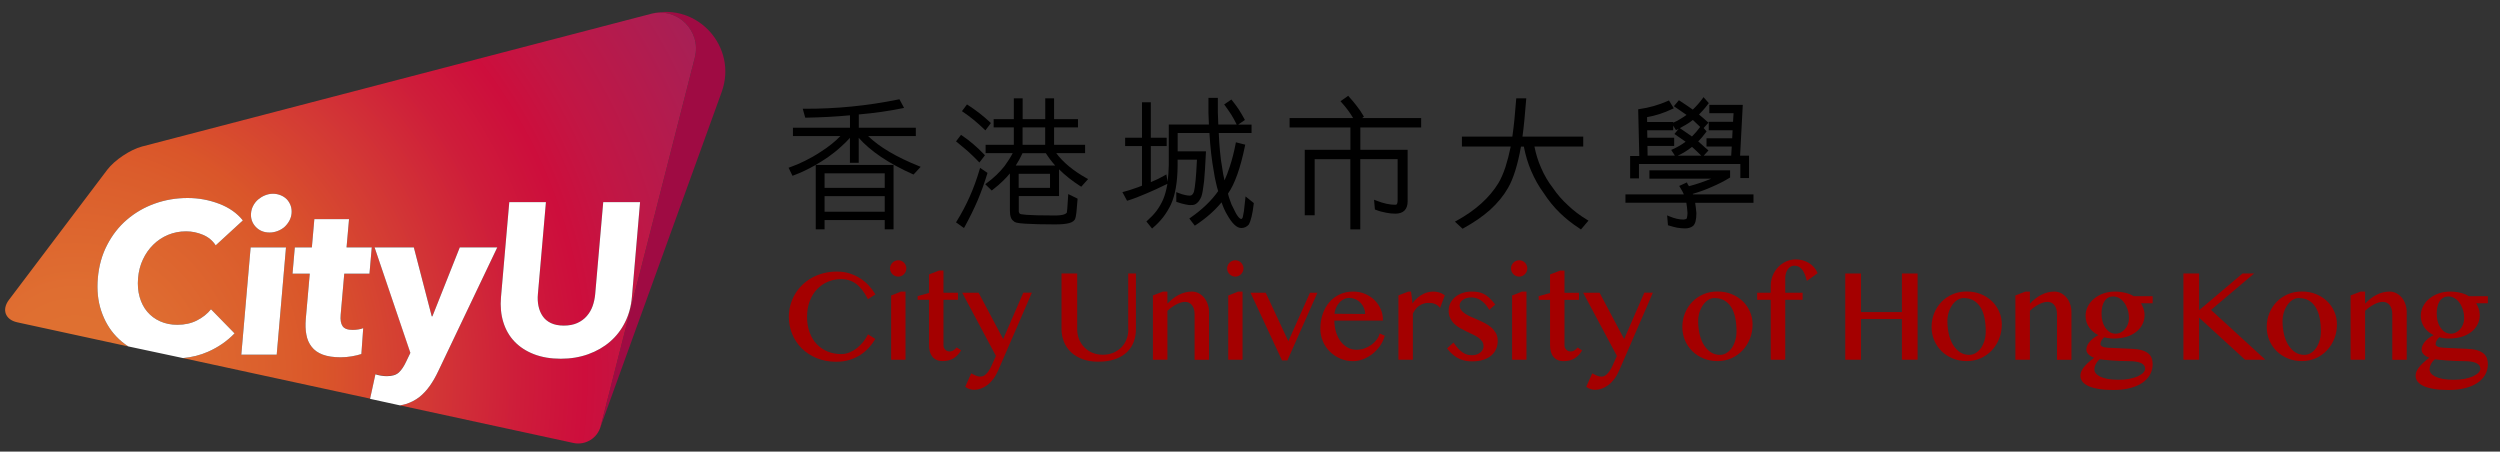 <svg width="382" height="69" xmlns="http://www.w3.org/2000/svg" xmlns:xlink="http://www.w3.org/1999/xlink" xml:space="preserve" overflow="hidden"><rect width="100%" height="100%" fill="#333333" stroke="none"/><defs><radialGradient cx="37.374" cy="117.115" r="169.613" gradientUnits="userSpaceOnUse" spreadMethod="pad" id="fill0" gradientTransform="matrix(0.861 0 0 0.861 -1.786 -14.262)"><stop offset="0" stop-color="#E07332"/><stop offset="0.09" stop-color="#DF6E31"/><stop offset="0.218" stop-color="#DB5D2C"/><stop offset="0.258" stop-color="#DA562A"/><stop offset="0.366" stop-color="#D33935"/><stop offset="0.464" stop-color="#CE1D3A"/><stop offset="0.533" stop-color="#CD0E3C"/><stop offset="0.591" stop-color="#C21644"/><stop offset="0.744" stop-color="#A62056"/><stop offset="1" stop-color="#A62056"/></radialGradient></defs><g transform="translate(-272 -120)"><path d="M151.583 50.062 158.87 50.062 158.87 48.794 150.155 48.794 150.155 46.767C152.551 46.558 154.717 46.248 156.783 45.829L157.073 45.769 156.364 44.452 156.205 44.482C151.473 45.45 146.651 45.919 141.88 45.899L141.59 45.899 141.97 47.257 142.139 47.257C144.465 47.217 146.711 47.097 148.808 46.897L148.808 48.794 140.093 48.794 140.093 50.062 147.34 50.062C146.562 50.88 145.563 51.679 144.355 52.447 143.487 53.017 142.688 53.466 141.93 53.835 141.181 54.214 140.412 54.534 139.654 54.803L139.424 54.883 140.023 56.111 140.213 56.041C141.301 55.642 142.429 55.103 143.577 54.454L143.577 64.267 144.924 64.267 144.924 62.859 154.118 62.859 154.118 64.267 155.466 64.267 155.466 54.454 143.567 54.454C144.176 54.105 144.795 53.715 145.414 53.296 146.132 52.797 146.821 52.248 147.46 51.659 147.979 51.2 148.418 50.761 148.798 50.331L148.798 54.135 150.145 54.135 150.145 50.331C151.942 52.358 154.717 54.224 158.381 55.861L158.52 55.921 159.609 54.743 159.319 54.624C155.895 53.256 153.29 51.719 151.583 50.062ZM144.924 57.948 144.924 55.732 154.118 55.732 154.118 57.948 144.924 57.948ZM154.118 59.206 154.118 61.591 144.924 61.591 144.924 59.206 154.118 59.206Z" transform="matrix(1 0 0 1.003 253.069 90.581)"/><path d="M169.321 49.023 169.501 49.193 170.34 48.075 170.2 47.945C169.182 46.997 168.094 46.149 166.856 45.35L166.686 45.24 165.917 46.268 166.107 46.398C167.165 47.107 168.253 47.995 169.321 49.023Z" transform="matrix(1 0 0 1.003 253.069 90.581)"/><path d="M180.322 52.657 184.734 52.657 184.734 51.389 179.993 51.389 179.993 48.744 183.646 48.744 183.646 47.476 179.993 47.476 179.993 44.312 178.645 44.312 178.645 47.476 175.191 47.476 175.191 44.312 173.843 44.312 173.843 47.476 170.759 47.476 170.759 48.744 173.843 48.744 173.843 51.389 169.531 51.389 169.531 52.657 173.674 52.657C173.354 53.276 172.945 53.925 172.446 54.604 171.697 55.562 170.769 56.45 169.681 57.239L169.471 57.389 170.469 58.357 170.619 58.237C171.258 57.748 171.767 57.299 172.236 56.84 172.576 56.51 172.915 56.151 173.244 55.752L173.244 61.382C173.244 61.821 173.284 62.14 173.384 62.43 173.474 62.699 173.634 62.909 173.863 63.049 173.973 63.209 174.313 63.328 175.57 63.408 176.688 63.478 178.266 63.518 180.112 63.518 181.071 63.518 181.779 63.458 182.298 63.318 182.828 63.179 183.157 62.919 183.237 62.59 183.287 62.49 183.317 62.31 183.397 61.761L183.407 61.701C183.446 61.252 183.506 60.613 183.576 59.745L183.586 59.595 182.159 58.896 182.139 59.225C182.049 60.853 181.969 61.631 181.949 61.701 181.829 61.911 181.42 62.16 180.122 62.16 175.65 62.16 174.882 61.981 174.772 61.901 174.702 61.831 174.662 61.771 174.632 61.681 174.612 61.631 174.582 61.522 174.602 61.312L174.602 59.196 180.751 59.196 180.751 55.123C181.67 56.031 182.748 56.89 183.986 57.678L184.145 57.778 185.193 56.61 184.954 56.48C182.917 55.342 181.36 54.055 180.322 52.657ZM178.635 48.744 178.635 51.389 175.181 51.389 175.181 48.744 178.635 48.744ZM174.582 57.948 174.582 55.812 179.374 55.812 179.374 57.948 174.582 57.948ZM174.143 54.544C174.522 53.955 174.872 53.326 175.171 52.667L178.735 52.667C179.144 53.316 179.623 53.945 180.162 54.544L174.143 54.544Z" transform="matrix(1 0 0 1.003 253.069 90.581)"/><path d="M169.82 55.672 168.692 54.903 168.603 55.193C167.774 58.028 166.596 60.663 165.119 63.029L165.009 63.209 166.227 64.067 166.347 63.857C167.125 62.44 167.764 61.132 168.313 59.864 168.882 58.507 169.371 57.149 169.771 55.842L169.82 55.672Z" transform="matrix(1 0 0 1.003 253.069 90.581)"/><path d="M166.796 52.348C167.405 52.887 167.974 53.466 168.403 53.905L168.583 54.085 169.431 52.987 169.301 52.847C168.233 51.739 167.105 50.77 165.947 49.992L165.778 49.872 165.009 50.87 165.179 51C165.718 51.439 166.257 51.889 166.796 52.348Z" transform="matrix(1 0 0 1.003 253.069 90.581)"/><path d="M209.201 59.725C209.121 60.483 209.061 61.072 209.001 61.511 208.922 61.971 208.852 62.31 208.822 62.44 208.792 62.51 208.702 62.689 208.602 62.689 208.472 62.689 208.303 62.57 208.113 62.33 207.883 62.041 207.634 61.591 207.364 60.992 207.175 60.663 207.025 60.324 206.915 59.954 206.765 59.585 206.656 59.206 206.566 58.826L206.576 58.816C207.604 57.359 208.472 54.923 209.161 51.569L209.201 51.369 207.774 51.01 207.734 51.24C207.484 52.527 207.195 53.655 206.845 54.703 206.586 55.502 206.316 56.211 206.037 56.81 205.887 56.201 205.767 55.562 205.677 54.863 205.537 54.135 205.428 53.316 205.338 52.308 205.258 51.449 205.198 50.561 205.158 49.593L210.169 49.593 210.169 48.315 208.123 48.315 209.151 47.606 209.061 47.436C208.802 46.937 208.492 46.458 208.203 45.989 207.943 45.59 207.624 45.17 207.215 44.651L207.085 44.492 205.987 45.24 206.116 45.42C206.496 45.939 206.785 46.358 207.065 46.788 207.374 47.267 207.624 47.766 207.843 48.195L207.893 48.305 205.088 48.305C205.018 47.197 204.998 45.939 205.018 44.462L205.018 44.242 203.581 44.242 203.581 44.462C203.561 45.909 203.581 47.167 203.651 48.305L197.522 48.305 197.522 54.474C197.502 55.372 197.442 56.221 197.342 57.019L197.152 55.901 196.873 56.061C196.244 56.431 195.545 56.77 194.776 57.079L194.776 51.579 197.202 51.579 197.202 50.311 194.776 50.311 194.776 44.911 193.429 44.911 193.429 50.311 190.853 50.311 190.853 51.579 193.429 51.579 193.429 57.618C193.05 57.778 192.63 57.928 192.191 58.068 191.712 58.237 191.203 58.407 190.704 58.527L190.434 58.597 191.143 59.914 191.313 59.864C192.081 59.635 192.96 59.295 194.078 58.816 194.956 58.457 195.934 58.008 197.242 57.369L197.302 57.339C197.302 57.369 197.292 57.399 197.292 57.439 197.142 58.307 196.933 59.066 196.673 59.685 196.384 60.344 196.034 60.943 195.635 61.472 195.226 62.001 194.776 62.47 194.257 62.929L194.098 63.069 194.966 64.147 195.136 63.997C195.685 63.538 196.174 63.029 196.653 62.43 197.122 61.821 197.522 61.162 197.851 60.473 198.51 59.036 198.849 57.069 198.869 54.624L198.869 53.655 201.824 53.655C201.754 55.093 201.694 56.021 201.624 56.73 201.535 57.598 201.455 58.207 201.375 58.507 201.285 58.786 201.105 59.126 200.776 59.126 200.626 59.136 200.387 59.136 200.037 59.046 199.708 58.976 199.358 58.876 198.969 58.716L198.67 58.597 198.67 60.074 198.809 60.124C199.229 60.274 199.658 60.394 200.067 60.473 200.407 60.553 200.736 60.593 200.956 60.563 201.305 60.593 201.624 60.473 201.854 60.244 202.084 60.054 202.293 59.755 202.493 59.295 202.643 58.886 202.772 58.177 202.912 56.969 203.012 55.961 203.092 54.624 203.192 52.617L203.202 52.388 198.879 52.388 198.879 49.593 203.731 49.593C203.86 51.799 204.09 53.805 204.419 55.552 204.499 56.061 204.589 56.61 204.719 57.119 204.819 57.598 204.939 58.038 205.068 58.447 204.04 59.904 202.653 61.232 200.846 62.49L200.656 62.62 201.495 63.708 201.664 63.598C203.242 62.56 204.529 61.422 205.587 60.154 205.827 60.863 206.107 61.492 206.436 62.041 207.205 63.398 207.913 64.067 208.602 64.067 209.061 64.067 209.451 63.887 209.77 63.508 209.91 63.248 210.04 62.869 210.169 62.35 210.299 61.841 210.409 61.192 210.499 60.383L210.509 60.264 209.251 59.255 209.201 59.725Z" transform="matrix(1 0 0 1.003 253.069 90.581)"/><path d="M227.339 47.107 227.239 46.937C226.96 46.448 226.62 45.959 226.221 45.45 225.892 45.021 225.522 44.581 225.063 44.072L224.943 43.922 223.755 44.751 223.925 44.941C224.624 45.709 225.213 46.508 225.692 47.317L215.979 47.317 215.979 48.754 225.273 48.754 225.273 52.148 218.295 52.148 218.295 62.13 219.812 62.13 219.812 53.586 225.263 53.586 225.263 64.277 226.78 64.277 226.78 53.575 232.49 53.575 232.49 59.825C232.49 60.254 232.39 60.413 232.34 60.463 232.31 60.493 232.26 60.523 232.131 60.523 231.292 60.533 230.324 60.324 229.216 59.884L228.886 59.755 229.016 61.242 229.146 61.292C229.635 61.492 230.144 61.631 230.713 61.731 231.182 61.831 231.661 61.881 232.141 61.881 233.368 61.881 234.017 61.232 234.017 60.004L234.017 52.148 226.79 52.148 226.79 48.754 236.084 48.754 236.084 47.317 227.06 47.317 227.339 47.107Z" transform="matrix(1 0 0 1.003 253.069 90.581)"/><path d="M258.544 60.633C257.646 59.815 256.877 58.946 256.208 57.958 255.489 57.029 254.88 56.001 254.411 54.903 253.952 53.875 253.623 52.807 253.393 51.659L260.85 51.659 260.85 50.142 251.566 50.142C251.776 48.594 251.956 46.767 252.125 44.551L252.145 44.312 250.618 44.312 250.598 44.511C250.538 45.24 250.478 45.929 250.418 46.588 250.388 46.937 250.358 47.267 250.329 47.596 250.239 48.435 250.139 49.323 250.019 50.142L242.313 50.142 242.313 51.659 249.77 51.659C249.54 52.777 249.27 53.825 248.961 54.793 248.622 55.792 248.262 56.61 247.893 57.219 246.525 59.455 244.379 61.382 241.514 62.949L241.245 63.099 242.412 64.177 242.552 64.097C244.159 63.218 245.487 62.3 246.615 61.302 247.753 60.274 248.681 59.146 249.36 57.958 250.159 56.59 250.828 54.474 251.337 51.669L251.776 51.669C252.035 53.017 252.405 54.224 252.884 55.342 253.443 56.64 254.072 57.748 254.791 58.716 255.539 59.864 256.348 60.863 257.266 61.751 258.145 62.61 259.143 63.398 260.341 64.177L260.501 64.287 261.649 62.939 261.429 62.809C260.331 62.15 259.373 61.422 258.544 60.633Z" transform="matrix(1 0 0 1.003 253.069 90.581)"/><path d="M286.874 58.946 277.61 58.946C277.61 58.926 277.6 58.916 277.6 58.896L277.59 58.866C278.659 58.547 279.607 58.207 280.485 57.808 281.494 57.379 282.382 56.93 283.191 56.431L283.29 56.371 283.29 55.282 270.962 55.282 270.962 56.55 280.405 56.55C279.327 56.999 278.189 57.389 277.001 57.698 276.982 57.668 276.971 57.638 276.952 57.608L276.922 57.559C276.862 57.489 276.812 57.409 276.782 57.329L276.692 57.119 275.514 57.658 275.644 57.868C275.704 57.978 275.774 58.088 275.834 58.197 275.893 58.307 275.963 58.427 276.023 58.517 276.093 58.666 276.163 58.806 276.223 58.946L267.299 58.946 267.299 60.214 276.602 60.214 276.702 60.893C276.742 61.202 276.762 61.522 276.782 61.801 276.762 62.1 276.742 62.32 276.702 62.47 276.662 62.63 276.622 62.669 276.622 62.669 276.622 62.669 276.622 62.669 276.622 62.669 276.562 62.699 276.492 62.719 276.413 62.739 276.353 62.759 276.253 62.779 276.163 62.779 275.514 62.779 274.805 62.62 273.997 62.28L273.667 62.14 273.797 63.648 273.937 63.688C274.346 63.817 274.755 63.927 275.185 64.017 275.654 64.087 276.053 64.127 276.413 64.127 276.892 64.127 277.291 64.007 277.62 63.758 277.97 63.458 278.139 62.829 278.139 61.811L278.129 61.691C278.11 61.462 278.09 61.202 278.05 60.932L278.03 60.783C278 60.603 277.98 60.413 277.95 60.224L286.864 60.224 286.864 58.946Z" transform="matrix(1 0 0 1.003 253.069 90.581)"/><path d="M269.345 54.314 284.858 54.314 284.858 56.46 286.185 56.46 286.185 53.046 284.818 53.046 285.227 45.31 280.116 45.31 280.116 46.578 283.819 46.578 283.74 47.886 280.026 47.886 280.026 49.173 283.67 49.173 283.61 50.391 279.687 50.391 279.687 51.659 283.54 51.659 283.46 53.046 279.257 53.046 279.986 52.248 279.807 52.098C279.557 51.889 279.287 51.659 279.018 51.399 278.818 51.24 278.619 51.06 278.419 50.88 278.808 50.501 279.178 50.052 279.597 49.483L279.697 49.343 279.247 48.834 279.986 48.015 279.807 47.866C279.567 47.666 279.347 47.466 279.128 47.267L279.078 47.227C278.888 47.087 278.718 46.937 278.539 46.778 278.748 46.568 278.968 46.338 279.168 46.109 279.447 45.809 279.697 45.48 279.926 45.18L280.036 45.041 279.228 44.132 279.068 44.352C278.659 44.921 278.169 45.47 277.59 46.029 277.031 45.63 276.413 45.22 275.624 44.701L275.464 44.601 274.696 45.51 274.905 45.65C275.314 45.919 275.724 46.209 276.153 46.508L276.632 46.837C276.323 47.067 276.053 47.237 275.784 47.396 275.414 47.646 275.015 47.846 274.616 48.015L274.596 48.025 274.596 47.916 270.613 47.916 270.603 47.177C271.202 47.077 271.831 46.917 272.509 46.708 273.158 46.498 273.807 46.239 274.466 45.929L274.686 45.829 273.947 44.631 273.777 44.711C272.37 45.33 270.912 45.739 269.435 45.949L269.245 45.979 269.415 53.096 268.017 53.096 268.017 56.51 269.365 56.51 269.365 54.314ZM277.6 47.606C277.96 47.955 278.339 48.305 278.718 48.664 278.339 49.193 277.92 49.672 277.461 50.122 277.191 49.942 276.932 49.762 276.662 49.573 276.343 49.353 276.033 49.133 275.704 48.914L275.604 48.854C275.893 48.704 276.193 48.534 276.502 48.355 276.922 48.115 277.281 47.866 277.6 47.606ZM277.471 51.709C277.68 51.918 277.9 52.108 278.119 52.298 278.359 52.537 278.629 52.807 278.888 53.046L275.284 53.046C276.033 52.717 276.752 52.268 277.471 51.709ZM274.576 48.445 275.015 49.153 275.195 49.074C275.275 49.033 275.354 48.994 275.434 48.954L274.785 49.742 275.434 50.191C275.774 50.431 276.133 50.671 276.492 50.92 275.913 51.359 275.255 51.739 274.516 52.068L274.286 52.168 274.855 53.036 274.855 53.036 270.683 53.036 270.663 51.559 274.745 51.559 274.745 50.311 270.643 50.311 270.623 49.173 274.596 49.173 274.596 48.445Z" transform="matrix(1 0 0 1.003 253.069 90.581)"/><path d="M151.513 80.358C151.333 80.718 151.104 81.067 150.824 81.416 150.544 81.766 150.225 82.075 149.876 82.355 149.526 82.634 149.137 82.854 148.728 83.024 148.318 83.193 147.899 83.273 147.46 83.273 146.721 83.273 146.022 83.143 145.394 82.884 144.765 82.624 144.206 82.255 143.746 81.776 143.277 81.297 142.908 80.698 142.648 79.989 142.379 79.29 142.249 78.482 142.249 77.603 142.249 76.715 142.389 75.906 142.658 75.197 142.928 74.489 143.307 73.88 143.776 73.391 144.246 72.901 144.805 72.512 145.434 72.253 146.062 71.983 146.751 71.853 147.48 71.853 148.318 71.853 149.077 72.093 149.716 72.552 150.365 73.021 150.964 73.78 151.493 74.808L151.553 74.918 152.691 74.169 152.631 74.079C152.361 73.64 152.032 73.211 151.663 72.812 151.283 72.402 150.844 72.043 150.365 71.734 149.886 71.424 149.337 71.174 148.748 70.985 148.159 70.795 147.51 70.705 146.811 70.705 146.082 70.705 145.394 70.785 144.745 70.955 144.106 71.125 143.507 71.364 142.958 71.664 142.419 71.973 141.92 72.342 141.49 72.762 141.061 73.181 140.692 73.66 140.392 74.169 140.093 74.678 139.863 75.227 139.704 75.816 139.544 76.395 139.464 77.004 139.464 77.613 139.464 78.531 139.644 79.42 139.983 80.239 140.333 81.067 140.822 81.796 141.451 82.415 142.079 83.034 142.848 83.533 143.727 83.892 144.605 84.251 145.603 84.441 146.681 84.441 147.43 84.441 148.119 84.351 148.728 84.162 149.337 83.982 149.886 83.722 150.375 83.413 150.854 83.103 151.293 82.734 151.663 82.335 152.032 81.936 152.351 81.506 152.621 81.067L152.681 80.967 151.563 80.258 151.513 80.358Z" fill="#A40000" transform="matrix(1 0 0 1.003 253.069 90.581)"/><path d="M155.096 74.349 155.096 84.132 157.293 84.132 157.293 73.75 156.604 73.75Z" fill="#A40000" transform="matrix(1 0 0 1.003 253.069 90.581)"/><path d="M157.063 69.348C156.953 69.238 156.813 69.148 156.664 69.078 156.364 68.948 155.995 68.948 155.695 69.078 155.546 69.138 155.416 69.228 155.296 69.348 155.186 69.457 155.096 69.597 155.027 69.747 154.967 69.897 154.927 70.056 154.927 70.226 154.927 70.396 154.957 70.556 155.027 70.705 155.086 70.855 155.176 70.985 155.296 71.105 155.406 71.214 155.546 71.304 155.695 71.374 155.845 71.434 156.005 71.474 156.175 71.474 156.344 71.474 156.504 71.444 156.654 71.374 156.803 71.314 156.933 71.224 157.053 71.105 157.163 70.995 157.253 70.855 157.323 70.705 157.382 70.556 157.422 70.396 157.422 70.226 157.422 70.056 157.392 69.897 157.323 69.747 157.263 69.597 157.173 69.468 157.063 69.348Z" fill="#A40000" transform="matrix(1 0 0 1.003 253.069 90.581)"/><path d="M165.039 82.335C164.909 82.484 164.759 82.614 164.59 82.724 164.31 82.894 163.941 82.924 163.661 82.804 163.542 82.754 163.442 82.684 163.362 82.604 163.282 82.514 163.212 82.415 163.162 82.295 163.112 82.175 163.092 82.055 163.092 81.915L163.092 75.008 165.308 75.008 165.308 73.93 163.092 73.93 163.092 70.546 162.414 70.546 160.886 71.135 160.886 73.96 159.149 74.439 159.149 75.008 160.886 75.008 160.886 81.915C160.886 82.265 160.926 82.594 161.006 82.884 161.086 83.183 161.216 83.443 161.385 83.653 161.555 83.872 161.775 84.042 162.034 84.162 162.294 84.281 162.603 84.341 162.953 84.341 163.611 84.341 164.18 84.201 164.63 83.922 165.079 83.642 165.448 83.263 165.728 82.794L165.788 82.704 165.119 82.255 165.039 82.335Z" fill="#A40000" transform="matrix(1 0 0 1.003 253.069 90.581)"/><path d="M172.216 80.987 168.463 73.93 165.957 73.93 171.108 83.553 170.459 85C170.38 85.18 170.29 85.369 170.17 85.569 170.06 85.769 169.93 85.958 169.781 86.128 169.641 86.298 169.481 86.438 169.311 86.547 169.012 86.737 168.633 86.727 168.353 86.657 168.223 86.627 168.104 86.587 167.994 86.537 167.884 86.487 167.784 86.438 167.694 86.388 167.594 86.338 167.505 86.288 167.425 86.258L167.325 86.218 166.417 88.254 166.486 88.304C166.646 88.434 166.846 88.534 167.075 88.604 167.305 88.684 167.545 88.713 167.794 88.713 168.114 88.713 168.453 88.654 168.792 88.534 169.132 88.414 169.471 88.234 169.791 87.995 170.11 87.755 170.409 87.446 170.689 87.086 170.968 86.727 171.218 86.288 171.438 85.799L176.599 73.92 175.291 73.92 172.216 80.987Z" fill="#A40000" transform="matrix(1 0 0 1.003 253.069 90.581)"/><path d="M191.343 79.49C191.343 80.029 191.253 80.538 191.073 80.997 190.893 81.466 190.634 81.876 190.294 82.225 189.955 82.574 189.546 82.854 189.067 83.064 188.587 83.263 188.048 83.373 187.449 83.373 186.86 83.373 186.311 83.273 185.832 83.064 185.353 82.864 184.934 82.574 184.594 82.225 184.255 81.876 183.995 81.456 183.806 80.997 183.626 80.528 183.526 80.019 183.526 79.49L183.526 70.995 181.131 70.995 181.131 79.43C181.131 80.119 181.25 80.768 181.49 81.376 181.729 81.985 182.099 82.514 182.568 82.974 183.037 83.423 183.636 83.782 184.325 84.042 185.024 84.301 185.822 84.431 186.731 84.431 187.739 84.431 188.617 84.301 189.336 84.042 190.065 83.782 190.664 83.423 191.133 82.974 191.602 82.525 191.951 81.995 192.171 81.396 192.391 80.808 192.5 80.159 192.5 79.49L192.5 70.995 191.323 70.995 191.323 79.49Z" fill="#A40000" transform="matrix(1 0 0 1.003 253.069 90.581)"/><path d="M202.912 74.668C202.673 74.389 202.393 74.159 202.084 73.999 201.764 73.84 201.425 73.75 201.055 73.75 200.377 73.75 199.688 73.92 199.029 74.259 198.44 74.558 197.871 75.008 197.312 75.587L197.312 73.75 196.633 73.75 195.096 74.339 195.096 84.132 197.312 84.132 197.312 76.685C197.522 76.485 197.731 76.305 197.961 76.146 198.19 75.976 198.43 75.826 198.67 75.707 198.909 75.587 199.139 75.487 199.368 75.417 199.838 75.277 200.257 75.287 200.586 75.437 200.766 75.517 200.916 75.637 201.045 75.796 201.175 75.956 201.285 76.156 201.355 76.385 201.425 76.625 201.465 76.904 201.465 77.224L201.465 84.142 203.671 84.142 203.671 76.884C203.671 76.455 203.601 76.056 203.471 75.677 203.331 75.277 203.142 74.948 202.912 74.668Z" fill="#A40000" transform="matrix(1 0 0 1.003 253.069 90.581)"/><path d="M206.606 74.349 206.606 84.132 208.792 84.132 208.792 73.75 208.113 73.75Z" fill="#A40000" transform="matrix(1 0 0 1.003 253.069 90.581)"/><path d="M208.572 69.348C208.462 69.238 208.323 69.148 208.173 69.078 207.873 68.948 207.504 68.948 207.205 69.078 207.055 69.138 206.925 69.228 206.805 69.348 206.695 69.457 206.606 69.597 206.536 69.747 206.476 69.897 206.436 70.056 206.436 70.226 206.436 70.396 206.466 70.556 206.536 70.705 206.596 70.855 206.685 70.985 206.805 71.105 206.915 71.214 207.055 71.304 207.205 71.374 207.354 71.434 207.514 71.474 207.684 71.474 207.853 71.474 208.013 71.444 208.163 71.374 208.313 71.314 208.442 71.224 208.562 71.105 208.672 70.995 208.762 70.855 208.832 70.705 208.892 70.556 208.932 70.396 208.932 70.226 208.932 70.056 208.902 69.897 208.832 69.747 208.772 69.597 208.682 69.468 208.572 69.348Z" fill="#A40000" transform="matrix(1 0 0 1.003 253.069 90.581)"/><path d="M215.789 81.317 212.365 73.999 212.336 73.93 210.01 73.93 214.791 84.172 214.821 84.231 215.65 84.231 220.232 73.93 219.094 73.93Z" fill="#A40000" transform="matrix(1 0 0 1.003 253.069 90.581)"/><path d="M229.715 80.249C229.625 80.548 229.475 80.837 229.256 81.117 229.036 81.396 228.767 81.656 228.457 81.876 228.148 82.095 227.798 82.275 227.409 82.415 227.03 82.554 226.62 82.614 226.211 82.614 225.722 82.614 225.263 82.504 224.853 82.275 224.444 82.055 224.085 81.736 223.775 81.337 223.476 80.937 223.236 80.448 223.067 79.889 222.907 79.36 222.827 78.791 222.817 78.172L230.244 78.172 230.244 78.062C230.244 77.493 230.134 76.944 229.905 76.435 229.685 75.916 229.365 75.457 228.966 75.058 228.567 74.658 228.078 74.349 227.529 74.109 226.97 73.87 226.351 73.75 225.692 73.75 224.943 73.75 224.245 73.89 223.636 74.179 223.027 74.469 222.488 74.858 222.058 75.367 221.619 75.866 221.28 76.475 221.04 77.164 220.801 77.853 220.681 78.611 220.681 79.42 220.681 80.099 220.811 80.738 221.07 81.337 221.33 81.936 221.689 82.465 222.138 82.904 222.587 83.343 223.126 83.702 223.725 83.962 224.334 84.222 224.983 84.351 225.672 84.351 226.201 84.351 226.72 84.251 227.229 84.052 227.738 83.852 228.217 83.583 228.647 83.243 229.076 82.904 229.455 82.504 229.785 82.045 230.114 81.586 230.344 81.087 230.493 80.568L230.523 80.478 229.745 80.129 229.715 80.249ZM222.837 77.134C222.867 76.814 222.947 76.515 223.067 76.246 223.196 75.936 223.376 75.657 223.576 75.437 223.775 75.207 224.015 75.038 224.274 74.908 224.843 74.628 225.502 74.678 226.041 74.918 226.341 75.048 226.6 75.227 226.82 75.457 227.04 75.686 227.219 75.956 227.349 76.266 227.459 76.545 227.529 76.844 227.539 77.164L222.837 77.134Z" fill="#A40000" transform="matrix(1 0 0 1.003 253.069 90.581)"/><path d="M238.799 73.87C238.19 73.7 237.531 73.71 236.912 73.91 236.593 74.01 236.283 74.159 235.994 74.349 235.704 74.538 235.435 74.758 235.195 75.008 235.035 75.177 234.886 75.367 234.766 75.557L234.536 73.75 234.137 73.75 232.61 74.329 232.61 84.132 234.816 84.132 234.816 77.104C234.946 76.835 235.095 76.585 235.265 76.385 235.435 76.176 235.624 76.006 235.834 75.876 236.034 75.746 236.253 75.637 236.483 75.577 236.852 75.467 237.242 75.457 237.631 75.497 237.781 75.507 237.92 75.537 238.06 75.587 238.2 75.637 238.34 75.697 238.469 75.776 238.599 75.856 238.729 75.966 238.849 76.106L238.979 76.246 239.697 74.319 239.627 74.269C239.368 74.079 239.088 73.95 238.799 73.87Z" fill="#A40000" transform="matrix(1 0 0 1.003 253.069 90.581)"/><path d="M246.805 79.22C246.525 78.981 246.206 78.761 245.856 78.581 245.507 78.402 245.148 78.222 244.788 78.072L243.73 77.613C243.391 77.463 243.081 77.304 242.822 77.134 242.562 76.964 242.353 76.775 242.193 76.565 242.043 76.365 241.963 76.126 241.963 75.856 241.963 75.697 242.003 75.537 242.093 75.397 242.183 75.247 242.303 75.118 242.452 75.008 242.612 74.898 242.802 74.808 243.021 74.738 243.241 74.668 243.491 74.638 243.77 74.638 244.269 74.638 244.748 74.788 245.198 75.078 245.647 75.367 246.056 75.816 246.425 76.415L246.495 76.535 247.404 75.716 247.334 75.637C247.024 75.247 246.735 74.918 246.455 74.668 246.176 74.419 245.886 74.229 245.607 74.089 245.327 73.96 245.028 73.86 244.738 73.82 244.449 73.77 244.129 73.75 243.8 73.75 243.301 73.75 242.822 73.82 242.402 73.969 241.973 74.109 241.604 74.319 241.294 74.569 240.985 74.828 240.735 75.138 240.556 75.487 240.376 75.846 240.286 76.226 240.286 76.645 240.286 77.084 240.366 77.473 240.526 77.803 240.686 78.132 240.895 78.422 241.155 78.671 241.414 78.921 241.704 79.13 242.033 79.32 242.353 79.5 242.682 79.669 243.011 79.829 243.341 79.989 243.67 80.139 243.99 80.288 244.299 80.438 244.579 80.598 244.828 80.768 245.068 80.937 245.257 81.137 245.407 81.347 245.547 81.556 245.617 81.806 245.617 82.085 245.617 82.255 245.577 82.425 245.497 82.584 245.417 82.744 245.297 82.894 245.138 83.024 244.978 83.153 244.798 83.253 244.579 83.333 244.139 83.493 243.56 83.473 243.111 83.353 242.882 83.283 242.652 83.183 242.432 83.034 242.213 82.884 241.993 82.694 241.774 82.465 241.554 82.235 241.324 81.945 241.095 81.616L241.025 81.516 240.047 82.405 240.107 82.484C240.406 82.884 240.725 83.203 241.045 83.453 241.364 83.702 241.684 83.892 242.003 84.032 242.323 84.172 242.642 84.261 242.962 84.311 243.271 84.361 243.58 84.381 243.88 84.381 244.529 84.381 245.108 84.301 245.587 84.142 246.076 83.982 246.485 83.762 246.805 83.483 247.134 83.203 247.384 82.864 247.543 82.484 247.703 82.105 247.783 81.696 247.783 81.257 247.783 80.828 247.693 80.438 247.523 80.109 247.314 79.759 247.084 79.47 246.805 79.22Z" fill="#A40000" transform="matrix(1 0 0 1.003 253.069 90.581)"/><path d="M251.946 69.348C251.836 69.238 251.696 69.148 251.546 69.078 251.247 68.948 250.878 68.948 250.578 69.078 250.428 69.138 250.299 69.228 250.179 69.348 250.069 69.457 249.979 69.597 249.909 69.747 249.849 69.897 249.809 70.056 249.809 70.226 249.809 70.396 249.839 70.556 249.909 70.705 249.969 70.855 250.059 70.985 250.179 71.105 250.289 71.214 250.428 71.304 250.578 71.374 250.728 71.434 250.888 71.474 251.057 71.474 251.227 71.474 251.387 71.444 251.536 71.374 251.686 71.314 251.816 71.224 251.936 71.105 252.045 70.995 252.135 70.855 252.205 70.705 252.265 70.556 252.305 70.396 252.305 70.226 252.305 70.056 252.275 69.897 252.205 69.747 252.155 69.597 252.065 69.468 251.946 69.348Z" fill="#A40000" transform="matrix(1 0 0 1.003 253.069 90.581)"/><path d="M249.979 74.349 249.979 84.132 252.175 84.132 252.175 73.75 251.486 73.75Z" fill="#A40000" transform="matrix(1 0 0 1.003 253.069 90.581)"/><path d="M259.932 82.335C259.802 82.484 259.652 82.614 259.482 82.724 259.203 82.894 258.834 82.924 258.554 82.804 258.434 82.754 258.334 82.684 258.255 82.604 258.175 82.514 258.105 82.415 258.055 82.295 258.005 82.175 257.985 82.055 257.985 81.925L257.985 75.018 260.201 75.018 260.201 73.94 257.985 73.94 257.985 70.556 257.306 70.556 255.779 71.144 255.779 73.969 254.042 74.449 254.042 75.018 255.779 75.018 255.779 81.925C255.779 82.285 255.819 82.604 255.899 82.894 255.979 83.193 256.108 83.453 256.278 83.662 256.448 83.882 256.667 84.052 256.927 84.172 257.186 84.291 257.496 84.351 257.845 84.351 258.504 84.351 259.073 84.212 259.522 83.932 259.971 83.653 260.341 83.273 260.62 82.804L260.67 82.714 260.001 82.265 259.932 82.335Z" fill="#A40000" transform="matrix(1 0 0 1.003 253.069 90.581)"/><path d="M267.099 80.987 263.346 73.93 260.84 73.93 265.991 83.553 265.342 85C265.272 85.17 265.172 85.369 265.053 85.569 264.943 85.769 264.813 85.958 264.663 86.128 264.523 86.298 264.364 86.438 264.194 86.547 264.024 86.657 263.855 86.707 263.675 86.707 263.515 86.707 263.366 86.687 263.246 86.657 263.116 86.627 262.996 86.587 262.886 86.537 262.777 86.487 262.677 86.438 262.587 86.388 262.487 86.338 262.397 86.288 262.317 86.258L262.218 86.218 261.309 88.254 261.379 88.304C261.539 88.434 261.738 88.534 261.968 88.604 262.198 88.684 262.437 88.713 262.687 88.713 263.006 88.713 263.346 88.654 263.685 88.534 264.024 88.414 264.364 88.234 264.683 87.995 265.003 87.755 265.302 87.446 265.582 87.086 265.861 86.727 266.111 86.288 266.33 85.799L271.491 73.92 270.184 73.92 267.099 80.987Z" fill="#A40000" transform="matrix(1 0 0 1.003 253.069 90.581)"/><path d="M285.197 75.197C284.718 74.748 284.149 74.389 283.5 74.129 282.851 73.87 282.132 73.74 281.364 73.74 280.585 73.74 279.856 73.88 279.208 74.159 278.559 74.439 277.98 74.828 277.511 75.317 277.031 75.806 276.662 76.385 276.393 77.044 276.123 77.703 275.993 78.412 275.993 79.16 275.993 79.869 276.133 80.548 276.393 81.177 276.662 81.806 277.041 82.355 277.511 82.824 277.99 83.293 278.559 83.662 279.208 83.932 279.856 84.201 280.585 84.341 281.364 84.341 282.132 84.341 282.861 84.192 283.51 83.902 284.159 83.612 284.728 83.203 285.207 82.694 285.686 82.185 286.056 81.586 286.325 80.917 286.595 80.239 286.724 79.51 286.724 78.751 286.724 78.052 286.585 77.394 286.315 76.795 286.046 76.186 285.676 75.647 285.197 75.197ZM282.751 83.103C282.442 83.293 282.102 83.393 281.743 83.393 281.224 83.393 280.755 83.263 280.346 82.994 279.936 82.724 279.587 82.365 279.297 81.906 279.008 81.446 278.788 80.897 278.639 80.278 278.489 79.65 278.409 78.971 278.409 78.262 278.409 77.773 278.479 77.314 278.619 76.884 278.758 76.455 278.948 76.076 279.178 75.756 279.407 75.437 279.667 75.187 279.966 75.008 280.256 74.828 280.565 74.738 280.875 74.738 281.494 74.738 282.023 74.868 282.452 75.127 282.881 75.387 283.24 75.746 283.5 76.196 283.77 76.645 283.969 77.194 284.089 77.803 284.209 78.422 284.269 79.1 284.269 79.809 284.269 80.298 284.209 80.768 284.079 81.197 283.949 81.636 283.77 82.015 283.55 82.345 283.33 82.644 283.061 82.914 282.751 83.103Z" fill="#A40000" transform="matrix(1 0 0 1.003 253.069 90.581)"/><path d="M296.088 70.026C295.868 69.777 295.609 69.557 295.319 69.388 295.03 69.218 294.72 69.088 294.381 68.988 294.041 68.898 293.692 68.849 293.333 68.849 292.804 68.849 292.304 68.958 291.835 69.168 291.376 69.378 290.967 69.677 290.617 70.037 290.278 70.396 289.999 70.835 289.799 71.314 289.599 71.803 289.499 72.332 289.499 72.891L289.499 73.93 287.423 73.93 287.423 75.008 289.499 75.008 289.499 84.132 291.716 84.132 291.716 75.008 294.371 75.008 294.371 73.93 291.716 73.93 291.716 71.694C291.716 71.454 291.745 71.214 291.815 70.985 291.875 70.755 291.975 70.556 292.095 70.376 292.215 70.206 292.354 70.066 292.524 69.957 292.684 69.857 292.863 69.807 293.053 69.807 293.373 69.807 293.632 69.867 293.842 69.997 294.051 70.126 294.231 70.286 294.371 70.496 294.511 70.705 294.63 70.945 294.73 71.194 294.83 71.454 294.91 71.724 294.98 71.973L295.02 72.133 296.667 70.945 296.627 70.865C296.497 70.556 296.317 70.276 296.088 70.026Z" fill="#A40000" transform="matrix(1 0 0 1.003 253.069 90.581)"/><path d="M309.544 76.874 303.285 76.874 303.285 70.995 300.889 70.995 300.889 84.132 303.285 84.132 303.285 77.933 309.544 77.933 309.544 84.132 311.94 84.132 311.94 70.995 309.544 70.995Z" fill="#A40000" transform="matrix(1 0 0 1.003 253.069 90.581)"/><path d="M323.28 75.197C322.801 74.748 322.232 74.389 321.583 74.129 320.934 73.87 320.215 73.74 319.447 73.74 318.668 73.74 317.939 73.88 317.29 74.159 316.642 74.439 316.063 74.828 315.593 75.317 315.114 75.806 314.745 76.385 314.475 77.044 314.206 77.703 314.076 78.412 314.076 79.16 314.076 79.869 314.216 80.548 314.475 81.177 314.745 81.806 315.124 82.355 315.593 82.824 316.073 83.293 316.642 83.662 317.29 83.932 317.939 84.201 318.668 84.341 319.447 84.341 320.215 84.341 320.944 84.192 321.593 83.902 322.242 83.612 322.811 83.203 323.29 82.694 323.769 82.185 324.138 81.586 324.408 80.917 324.677 80.239 324.807 79.51 324.807 78.751 324.807 78.052 324.667 77.394 324.398 76.795 324.128 76.186 323.749 75.647 323.28 75.197ZM320.834 83.103C320.525 83.293 320.185 83.393 319.826 83.393 319.307 83.393 318.838 83.263 318.428 82.994 318.019 82.724 317.67 82.365 317.38 81.906 317.091 81.446 316.871 80.897 316.721 80.278 316.572 79.65 316.492 78.971 316.492 78.262 316.492 77.773 316.562 77.314 316.701 76.884 316.841 76.455 317.031 76.076 317.26 75.756 317.49 75.437 317.75 75.187 318.049 75.008 318.339 74.828 318.648 74.738 318.957 74.738 319.576 74.738 320.105 74.868 320.535 75.127 320.964 75.387 321.313 75.746 321.583 76.196 321.852 76.645 322.052 77.194 322.172 77.803 322.292 78.422 322.352 79.1 322.352 79.809 322.352 80.298 322.292 80.768 322.162 81.197 322.032 81.636 321.852 82.015 321.633 82.345 321.413 82.644 321.144 82.914 320.834 83.103Z" fill="#A40000" transform="matrix(1 0 0 1.003 253.069 90.581)"/><path d="M334.7 74.668C334.46 74.389 334.181 74.159 333.871 73.999 333.552 73.84 333.212 73.75 332.843 73.75 332.164 73.75 331.475 73.92 330.817 74.259 330.228 74.558 329.659 75.008 329.1 75.587L329.1 73.75 328.421 73.75 326.883 74.339 326.883 84.132 329.1 84.132 329.1 76.685C329.299 76.485 329.519 76.305 329.738 76.146 329.978 75.976 330.218 75.826 330.447 75.707 330.677 75.587 330.916 75.487 331.146 75.417 331.615 75.277 332.034 75.287 332.364 75.437 332.544 75.517 332.693 75.637 332.823 75.796 332.953 75.956 333.063 76.156 333.132 76.385 333.202 76.625 333.242 76.904 333.242 77.224L333.242 84.142 335.448 84.142 335.448 76.884C335.448 76.455 335.379 76.046 335.249 75.677 335.119 75.277 334.939 74.948 334.7 74.668Z" fill="#A40000" transform="matrix(1 0 0 1.003 253.069 90.581)"/><path d="M344.482 74.199C344.283 74.109 344.053 74.039 343.804 73.969 343.544 73.9 343.275 73.85 342.985 73.81 342.696 73.77 342.386 73.75 342.087 73.75 341.458 73.75 340.869 73.85 340.33 74.039 339.791 74.229 339.312 74.499 338.912 74.828 338.503 75.157 338.184 75.557 337.954 76.006 337.724 76.455 337.605 76.934 337.605 77.443 337.605 78.132 337.804 78.741 338.194 79.27 338.533 79.729 338.992 80.109 339.571 80.388 339.371 80.478 339.192 80.578 339.012 80.698 338.763 80.867 338.543 81.057 338.353 81.257 338.164 81.456 338.004 81.676 337.894 81.906 337.784 82.135 337.724 82.365 337.724 82.584 337.724 82.744 337.764 82.884 337.834 83.024 337.904 83.153 338.004 83.283 338.134 83.393 338.253 83.503 338.403 83.603 338.573 83.682 338.683 83.732 338.793 83.782 338.902 83.832 338.703 83.992 338.503 84.152 338.293 84.321 338.034 84.541 337.784 84.77 337.575 85 337.355 85.24 337.175 85.489 337.036 85.739 336.896 86.008 336.816 86.288 336.816 86.577 336.816 86.917 336.926 87.216 337.145 87.496 337.355 87.755 337.684 87.985 338.104 88.174 338.523 88.354 339.042 88.494 339.671 88.594 340.29 88.694 341.029 88.743 341.847 88.743 342.775 88.743 343.614 88.654 344.353 88.464 345.091 88.284 345.73 88.015 346.239 87.675 346.758 87.336 347.158 86.917 347.437 86.438 347.717 85.948 347.857 85.399 347.857 84.81 347.857 84.471 347.807 84.162 347.707 83.892 347.607 83.612 347.427 83.373 347.178 83.163 346.928 82.964 346.599 82.804 346.199 82.684 345.8 82.564 345.291 82.495 344.702 82.475L341.019 82.305C340.639 82.285 340.34 82.225 340.14 82.115 339.96 82.015 339.871 81.896 339.871 81.736 339.871 81.556 339.93 81.367 340.05 81.177 340.16 80.997 340.3 80.837 340.46 80.708 340.649 80.768 340.859 80.817 341.108 80.847 341.378 80.887 341.637 80.907 341.897 80.907 342.586 80.907 343.225 80.817 343.794 80.658 344.373 80.488 344.872 80.249 345.281 79.929 345.7 79.62 346.03 79.24 346.259 78.801 346.499 78.362 346.619 77.873 346.619 77.334 346.619 76.994 346.559 76.635 346.429 76.285 346.329 76.016 346.209 75.756 346.07 75.527L347.857 75.527 347.857 74.459 344.942 74.459C344.822 74.369 344.672 74.279 344.482 74.199ZM339.002 85.22C339.042 85.08 339.092 84.93 339.172 84.79 339.242 84.651 339.342 84.511 339.441 84.381 339.531 84.261 339.651 84.162 339.771 84.062 339.911 84.082 340.12 84.102 340.41 84.142 340.739 84.181 341.108 84.212 341.528 84.241 341.947 84.271 342.406 84.301 342.895 84.321 343.374 84.341 343.864 84.351 344.353 84.351 344.732 84.351 345.071 84.381 345.361 84.431 345.65 84.481 345.91 84.561 346.11 84.651 346.309 84.751 346.459 84.87 346.559 85.01 346.659 85.15 346.709 85.32 346.709 85.519 346.709 85.699 346.619 85.888 346.449 86.078 346.269 86.278 346 86.457 345.65 86.627 345.291 86.797 344.852 86.927 344.343 87.037 343.834 87.136 343.235 87.186 342.586 87.186 341.977 87.186 341.428 87.136 340.969 87.056 340.509 86.967 340.13 86.847 339.821 86.697 339.521 86.547 339.302 86.378 339.162 86.198 339.022 86.018 338.952 85.829 338.952 85.639 338.952 85.499 338.972 85.359 339.002 85.22ZM341.039 74.688C341.268 74.558 341.538 74.499 341.847 74.499 342.167 74.499 342.466 74.579 342.755 74.748 343.045 74.918 343.305 75.147 343.514 75.447 343.734 75.746 343.903 76.096 344.043 76.505 344.173 76.914 344.233 77.354 344.233 77.833 344.233 78.162 344.173 78.472 344.063 78.751 343.953 79.031 343.804 79.28 343.614 79.49 343.424 79.699 343.205 79.869 342.965 79.989 342.426 80.249 341.807 80.219 341.338 79.939 341.078 79.789 340.849 79.57 340.649 79.3 340.46 79.021 340.3 78.691 340.2 78.312 340.09 77.933 340.04 77.523 340.04 77.084 340.04 76.715 340.08 76.375 340.15 76.056 340.22 75.746 340.33 75.467 340.479 75.237 340.629 74.998 340.819 74.818 341.039 74.688Z" fill="#A40000" transform="matrix(1 0 0 1.003 253.069 90.581)"/><path d="M363.359 70.995 361.592 70.995 354.954 76.585 354.954 70.995 352.558 70.995 352.558 84.132 354.954 84.132 354.954 77.723 361.942 84.102 361.972 84.132 365.076 84.132 356.771 76.545Z" fill="#A40000" transform="matrix(1 0 0 1.003 253.069 90.581)"/><path d="M374.49 75.197C374.01 74.748 373.441 74.389 372.793 74.129 372.144 73.87 371.425 73.74 370.656 73.74 369.878 73.74 369.149 73.88 368.5 74.159 367.851 74.439 367.272 74.828 366.803 75.317 366.324 75.806 365.955 76.385 365.685 77.044 365.416 77.703 365.286 78.412 365.286 79.16 365.286 79.869 365.426 80.548 365.685 81.177 365.955 81.806 366.334 82.355 366.803 82.824 367.282 83.293 367.851 83.662 368.5 83.932 369.149 84.201 369.878 84.341 370.656 84.341 371.425 84.341 372.154 84.192 372.802 83.902 373.451 83.612 374.02 83.203 374.5 82.694 374.979 82.185 375.348 81.586 375.618 80.917 375.887 80.239 376.017 79.51 376.017 78.751 376.017 78.052 375.877 77.394 375.608 76.795 375.348 76.186 374.969 75.647 374.49 75.197ZM372.044 83.103C371.734 83.293 371.395 83.393 371.036 83.393 370.517 83.393 370.047 83.263 369.638 82.994 369.229 82.724 368.879 82.365 368.59 81.906 368.3 81.446 368.081 80.897 367.931 80.278 367.781 79.65 367.702 78.971 367.702 78.262 367.702 77.773 367.771 77.314 367.911 76.884 368.051 76.455 368.241 76.076 368.47 75.756 368.7 75.437 368.959 75.187 369.259 75.008 369.548 74.828 369.858 74.738 370.167 74.738 370.786 74.738 371.315 74.868 371.744 75.127 372.174 75.387 372.523 75.746 372.793 76.196 373.062 76.645 373.262 77.194 373.382 77.803 373.501 78.422 373.561 79.1 373.561 79.809 373.561 80.298 373.501 80.768 373.371 81.197 373.242 81.636 373.062 82.015 372.842 82.345 372.633 82.644 372.353 82.914 372.044 83.103Z" fill="#A40000" transform="matrix(1 0 0 1.003 253.069 90.581)"/><path d="M385.919 74.668C385.68 74.389 385.4 74.159 385.091 73.999 384.771 73.84 384.432 73.75 384.063 73.75 383.384 73.75 382.695 73.92 382.036 74.259 381.447 74.558 380.878 75.008 380.319 75.587L380.319 73.75 379.64 73.75 378.103 74.339 378.103 84.132 380.319 84.132 380.319 76.685C380.519 76.485 380.739 76.305 380.968 76.146 381.208 75.976 381.437 75.826 381.677 75.707 381.906 75.587 382.146 75.487 382.376 75.417 382.845 75.277 383.264 75.287 383.593 75.437 383.773 75.517 383.923 75.637 384.053 75.796 384.182 75.956 384.292 76.156 384.362 76.385 384.432 76.625 384.472 76.904 384.472 77.224L384.472 84.142 386.678 84.142 386.678 76.884C386.678 76.455 386.608 76.046 386.478 75.677 386.339 75.277 386.159 74.948 385.919 74.668Z" fill="#A40000" transform="matrix(1 0 0 1.003 253.069 90.581)"/><path d="M399.066 74.459 396.151 74.459C396.032 74.369 395.892 74.279 395.702 74.199 395.502 74.109 395.273 74.039 395.023 73.969 394.764 73.9 394.494 73.85 394.205 73.81 393.915 73.77 393.606 73.75 393.306 73.75 392.677 73.75 392.089 73.85 391.549 74.039 391.01 74.229 390.531 74.499 390.132 74.828 389.723 75.157 389.403 75.557 389.174 76.006 388.944 76.455 388.824 76.934 388.824 77.443 388.824 78.132 389.024 78.741 389.413 79.27 389.753 79.729 390.212 80.109 390.791 80.388 390.591 80.478 390.411 80.578 390.232 80.698 389.982 80.867 389.763 81.057 389.573 81.257 389.383 81.456 389.224 81.676 389.114 81.906 389.004 82.135 388.944 82.365 388.944 82.584 388.944 82.744 388.984 82.884 389.054 83.024 389.124 83.153 389.224 83.283 389.353 83.393 389.473 83.503 389.623 83.603 389.793 83.682 389.902 83.732 390.012 83.782 390.122 83.832 389.922 83.992 389.723 84.152 389.513 84.321 389.254 84.541 389.004 84.77 388.794 85 388.575 85.24 388.395 85.489 388.255 85.739 388.115 86.008 388.036 86.288 388.036 86.577 388.036 86.917 388.145 87.216 388.365 87.496 388.575 87.755 388.904 87.985 389.323 88.174 389.743 88.354 390.262 88.494 390.891 88.594 391.51 88.694 392.248 88.743 393.067 88.743 393.995 88.743 394.834 88.654 395.572 88.464 396.311 88.284 396.95 88.015 397.459 87.675 397.978 87.336 398.377 86.917 398.657 86.438 398.936 85.948 399.076 85.399 399.076 84.81 399.076 84.471 399.026 84.162 398.926 83.892 398.827 83.612 398.647 83.373 398.397 83.163 398.148 82.964 397.818 82.804 397.419 82.684 397.02 82.564 396.511 82.495 395.922 82.475L392.238 82.305C391.859 82.285 391.559 82.225 391.36 82.115 391.18 82.015 391.09 81.896 391.09 81.736 391.09 81.556 391.15 81.367 391.27 81.177 391.38 80.997 391.52 80.837 391.679 80.708 391.869 80.768 392.078 80.817 392.328 80.847 392.598 80.887 392.857 80.907 393.117 80.907 393.805 80.907 394.444 80.817 395.013 80.658 395.592 80.488 396.091 80.249 396.501 79.929 396.92 79.62 397.249 79.24 397.479 78.801 397.719 78.362 397.838 77.873 397.838 77.334 397.838 76.994 397.778 76.635 397.649 76.285 397.549 76.016 397.429 75.756 397.289 75.527L399.076 75.527 399.076 74.459ZM390.222 85.22C390.262 85.08 390.312 84.93 390.391 84.79 390.461 84.651 390.561 84.511 390.661 84.381 390.751 84.261 390.871 84.162 390.99 84.062 391.13 84.082 391.34 84.102 391.629 84.142 391.959 84.181 392.328 84.212 392.747 84.241 393.167 84.271 393.626 84.301 394.115 84.321 394.594 84.341 395.083 84.351 395.572 84.351 395.952 84.351 396.291 84.381 396.581 84.431 396.87 84.481 397.13 84.561 397.329 84.651 397.529 84.751 397.679 84.87 397.778 85.01 397.878 85.15 397.928 85.32 397.928 85.519 397.928 85.699 397.838 85.888 397.669 86.078 397.489 86.278 397.219 86.457 396.87 86.627 396.511 86.797 396.071 86.927 395.562 87.037 395.053 87.136 394.454 87.186 393.805 87.186 393.197 87.186 392.647 87.136 392.188 87.056 391.729 86.967 391.35 86.847 391.04 86.697 390.741 86.547 390.521 86.378 390.382 86.198 390.242 86.018 390.172 85.829 390.172 85.639 390.172 85.499 390.192 85.359 390.222 85.22ZM392.258 74.688C392.488 74.558 392.757 74.499 393.067 74.499 393.386 74.499 393.686 74.579 393.975 74.748 394.265 74.918 394.524 75.147 394.734 75.447 394.953 75.746 395.123 76.096 395.263 76.505 395.393 76.914 395.453 77.354 395.453 77.833 395.453 78.162 395.393 78.472 395.283 78.751 395.173 79.031 395.023 79.28 394.834 79.49 394.644 79.699 394.424 79.869 394.185 79.989 393.646 80.249 393.037 80.219 392.558 79.939 392.298 79.789 392.069 79.57 391.869 79.3 391.679 79.021 391.52 78.691 391.42 78.312 391.31 77.933 391.26 77.523 391.26 77.084 391.26 76.715 391.3 76.375 391.37 76.056 391.44 75.746 391.549 75.467 391.699 75.237 391.849 74.998 392.029 74.818 392.258 74.688Z" fill="#A40000" transform="matrix(1 0 0 1.003 253.069 90.581)"/><path d="M118.451 31.425C122.474 30.416 126.128 34.07 125.099 38.103L110.715 94.254C110.695 94.334 110.655 94.403 110.635 94.473L110.645 94.483 129.202 43.353C131.688 36.496 125.509 29.668 118.451 31.425Z" fill="#9F0B43" transform="matrix(1 0 0 1.003 253.069 90.581)"/><path d="M118.411 31.435 40.638 51.649C38.842 52.118 36.446 53.715 35.318 55.193L20.294 75.018C19.166 76.505 19.735 78.032 21.562 78.432L38.532 82.105C37.863 81.666 37.244 81.167 36.695 80.588 35.667 79.51 34.908 78.212 34.399 76.695 33.89 75.187 33.721 73.52 33.88 71.704 34.04 69.847 34.509 68.16 35.298 66.652 36.076 65.145 37.085 63.857 38.322 62.799 39.56 61.741 40.968 60.923 42.555 60.354 44.142 59.785 45.829 59.495 47.606 59.495 49.253 59.495 50.85 59.785 52.388 60.364 53.925 60.943 55.143 61.791 56.041 62.909L51.889 66.712C51.429 65.994 50.78 65.455 49.952 65.105 49.123 64.756 48.265 64.576 47.367 64.576 46.378 64.576 45.46 64.756 44.601 65.115 43.743 65.475 42.994 65.974 42.345 66.612 41.697 67.251 41.167 68 40.768 68.859 40.359 69.727 40.119 70.665 40.029 71.694 39.94 72.742 40.019 73.71 40.269 74.579 40.519 75.457 40.908 76.206 41.437 76.825 41.966 77.443 42.615 77.933 43.404 78.282 44.182 78.631 45.06 78.811 46.029 78.811 47.147 78.811 48.145 78.591 49.014 78.152 49.882 77.713 50.611 77.144 51.17 76.445L54.773 80.119C53.635 81.297 52.278 82.235 50.701 82.924 49.543 83.433 48.275 83.752 46.897 83.882L75.487 90.061 76.305 86.318C76.565 86.408 76.844 86.478 77.164 86.527 77.473 86.577 77.763 86.607 78.032 86.607 78.871 86.607 79.49 86.418 79.899 86.028 80.308 85.649 80.668 85.1 80.997 84.401L81.646 83.053 76.166 67.022 82.165 67.022 84.9 77.523 85 77.523 89.183 67.022 94.913 67.022 85.918 85.829C85.519 86.677 85.08 87.446 84.611 88.105 84.142 88.763 83.612 89.342 83.014 89.812 82.415 90.281 81.726 90.64 80.947 90.88 80.668 90.97 80.368 91.029 80.059 91.089L106.572 96.819C108.389 97.209 110.256 96.061 110.715 94.254L125.099 38.103C126.138 34.06 122.454 30.386 118.411 31.435ZM61.212 83.363 55.802 83.363 57.229 67.022 62.63 67.022 61.212 83.363ZM63.139 62.969C62.939 63.328 62.699 63.638 62.4 63.907 62.1 64.167 61.751 64.376 61.352 64.526 60.953 64.676 60.543 64.756 60.134 64.756 59.255 64.756 58.547 64.466 57.998 63.887 57.459 63.308 57.219 62.61 57.289 61.801 57.319 61.412 57.429 61.032 57.618 60.673 57.808 60.314 58.048 60.004 58.357 59.735 58.666 59.475 59.016 59.255 59.405 59.096 59.794 58.936 60.204 58.846 60.643 58.846 61.062 58.846 61.452 58.926 61.821 59.076 62.19 59.225 62.5 59.435 62.759 59.695 63.009 59.954 63.199 60.274 63.338 60.633 63.468 60.992 63.518 61.382 63.488 61.801 63.458 62.21 63.338 62.6 63.139 62.969ZM75.387 71.025 71.534 71.025 70.985 77.284C70.915 78.052 71.015 78.631 71.274 79.011 71.534 79.4 72.053 79.59 72.822 79.59 73.081 79.59 73.371 79.57 73.67 79.52 73.969 79.48 74.219 79.41 74.429 79.32L74.149 83.263C73.76 83.393 73.281 83.513 72.702 83.612 72.123 83.712 71.544 83.762 70.975 83.762 69.877 83.762 68.968 83.623 68.24 83.353 67.521 83.084 66.952 82.684 66.553 82.165 66.143 81.646 65.874 81.037 65.744 80.318 65.604 79.61 65.584 78.811 65.654 77.933L66.263 71.025 63.628 71.025 63.977 67.022 66.583 67.022 66.962 62.719 72.263 62.719 71.883 67.022 75.736 67.022 75.387 71.025ZM115.486 74.598C115.367 75.996 115.017 77.274 114.438 78.422 113.869 79.57 113.101 80.558 112.152 81.376 111.204 82.195 110.086 82.834 108.808 83.293 107.53 83.752 106.133 83.982 104.616 83.982 103.078 83.982 101.711 83.752 100.523 83.293 99.335 82.834 98.347 82.195 97.558 81.376 96.769 80.558 96.2 79.57 95.841 78.422 95.482 77.274 95.362 75.996 95.482 74.598L96.749 60.124 102.349 60.124 101.122 74.139C101.062 74.778 101.092 75.377 101.211 75.946 101.331 76.515 101.531 77.024 101.84 77.473 102.14 77.923 102.559 78.282 103.098 78.541 103.637 78.801 104.296 78.931 105.085 78.931 105.873 78.931 106.562 78.801 107.141 78.541 107.72 78.282 108.209 77.923 108.598 77.473 108.988 77.024 109.287 76.515 109.487 75.946 109.687 75.377 109.816 74.778 109.876 74.139L111.104 60.124 116.734 60.124 115.486 74.598Z" fill="url(#fill0)" transform="matrix(1 0 0 1.003 253.069 90.581)"/><path d="M75.477 90.091 76.295 86.348C76.555 86.438 76.835 86.507 77.154 86.557 77.463 86.607 77.753 86.637 78.022 86.637 78.861 86.637 79.48 86.448 79.889 86.058 80.298 85.679 80.658 85.13 80.987 84.431L81.636 83.084 76.166 67.022 82.165 67.022 84.9 77.523 85 77.523 89.183 67.022 94.913 67.022 85.918 85.829C85.519 86.677 85.08 87.446 84.611 88.105 84.142 88.763 83.612 89.342 83.014 89.812 82.415 90.281 81.726 90.64 80.947 90.88 80.668 90.97 80.368 91.029 80.059 91.089L75.477 90.091ZM38.532 82.105C37.863 81.666 37.244 81.167 36.695 80.588 35.667 79.51 34.908 78.212 34.399 76.695 33.89 75.187 33.721 73.52 33.88 71.704 34.04 69.847 34.509 68.16 35.298 66.652 36.076 65.145 37.085 63.857 38.322 62.799 39.56 61.741 40.968 60.923 42.555 60.354 44.142 59.785 45.829 59.495 47.606 59.495 49.253 59.495 50.85 59.785 52.388 60.364 53.925 60.943 55.143 61.791 56.041 62.909L51.889 66.712C51.429 65.994 50.78 65.455 49.952 65.105 49.123 64.756 48.265 64.576 47.367 64.576 46.378 64.576 45.46 64.756 44.601 65.115 43.743 65.475 42.994 65.974 42.345 66.612 41.697 67.251 41.167 68 40.768 68.859 40.359 69.727 40.119 70.665 40.029 71.694 39.94 72.742 40.019 73.71 40.269 74.579 40.519 75.457 40.908 76.206 41.437 76.825 41.966 77.443 42.615 77.933 43.404 78.282 44.182 78.631 45.06 78.811 46.029 78.811 47.147 78.811 48.145 78.591 49.014 78.152 49.882 77.713 50.611 77.144 51.17 76.445L54.773 80.119C53.635 81.297 52.278 82.235 50.701 82.924 49.543 83.433 48.275 83.752 46.897 83.882L38.532 82.105ZM61.212 83.363 55.802 83.363 57.229 67.022 62.63 67.022 61.212 83.363ZM63.139 62.969C62.939 63.328 62.699 63.638 62.4 63.907 62.1 64.167 61.751 64.376 61.352 64.526 60.953 64.676 60.543 64.756 60.134 64.756 59.255 64.756 58.547 64.466 57.998 63.887 57.459 63.308 57.219 62.61 57.289 61.801 57.319 61.412 57.429 61.032 57.618 60.673 57.808 60.314 58.048 60.004 58.357 59.735 58.666 59.475 59.016 59.255 59.405 59.096 59.794 58.936 60.204 58.846 60.643 58.846 61.062 58.846 61.452 58.926 61.821 59.076 62.19 59.225 62.5 59.435 62.759 59.695 63.009 59.954 63.199 60.274 63.338 60.633 63.468 60.992 63.518 61.382 63.488 61.801 63.458 62.21 63.338 62.6 63.139 62.969ZM75.387 71.025 71.534 71.025 70.985 77.284C70.915 78.052 71.015 78.631 71.274 79.011 71.534 79.4 72.053 79.59 72.822 79.59 73.081 79.59 73.371 79.57 73.67 79.52 73.969 79.48 74.219 79.41 74.429 79.32L74.149 83.263C73.76 83.393 73.281 83.513 72.702 83.612 72.123 83.712 71.544 83.762 70.975 83.762 69.877 83.762 68.968 83.623 68.24 83.353 67.521 83.084 66.952 82.684 66.553 82.165 66.143 81.646 65.874 81.037 65.744 80.318 65.604 79.61 65.584 78.811 65.654 77.933L66.263 71.025 63.628 71.025 63.977 67.022 66.583 67.022 66.962 62.719 72.263 62.719 71.883 67.022 75.736 67.022 75.387 71.025ZM115.486 74.598C115.367 75.996 115.017 77.274 114.438 78.422 113.869 79.57 113.101 80.558 112.152 81.376 111.204 82.195 110.086 82.834 108.808 83.293 107.53 83.752 106.133 83.982 104.616 83.982 103.078 83.982 101.711 83.752 100.523 83.293 99.335 82.834 98.347 82.195 97.558 81.376 96.769 80.558 96.2 79.57 95.841 78.422 95.482 77.274 95.362 75.996 95.482 74.598L96.749 60.124 102.349 60.124 101.122 74.139C101.062 74.778 101.092 75.377 101.211 75.946 101.331 76.515 101.531 77.024 101.84 77.473 102.14 77.923 102.559 78.282 103.098 78.541 103.637 78.801 104.296 78.931 105.085 78.931 105.873 78.931 106.562 78.801 107.141 78.541 107.72 78.282 108.209 77.923 108.598 77.473 108.988 77.024 109.287 76.515 109.487 75.946 109.687 75.377 109.816 74.778 109.876 74.139L111.104 60.124 116.734 60.124 115.486 74.598Z" fill="#FFFFFF" transform="matrix(1 0 0 1.003 253.069 90.581)"/></g></svg>